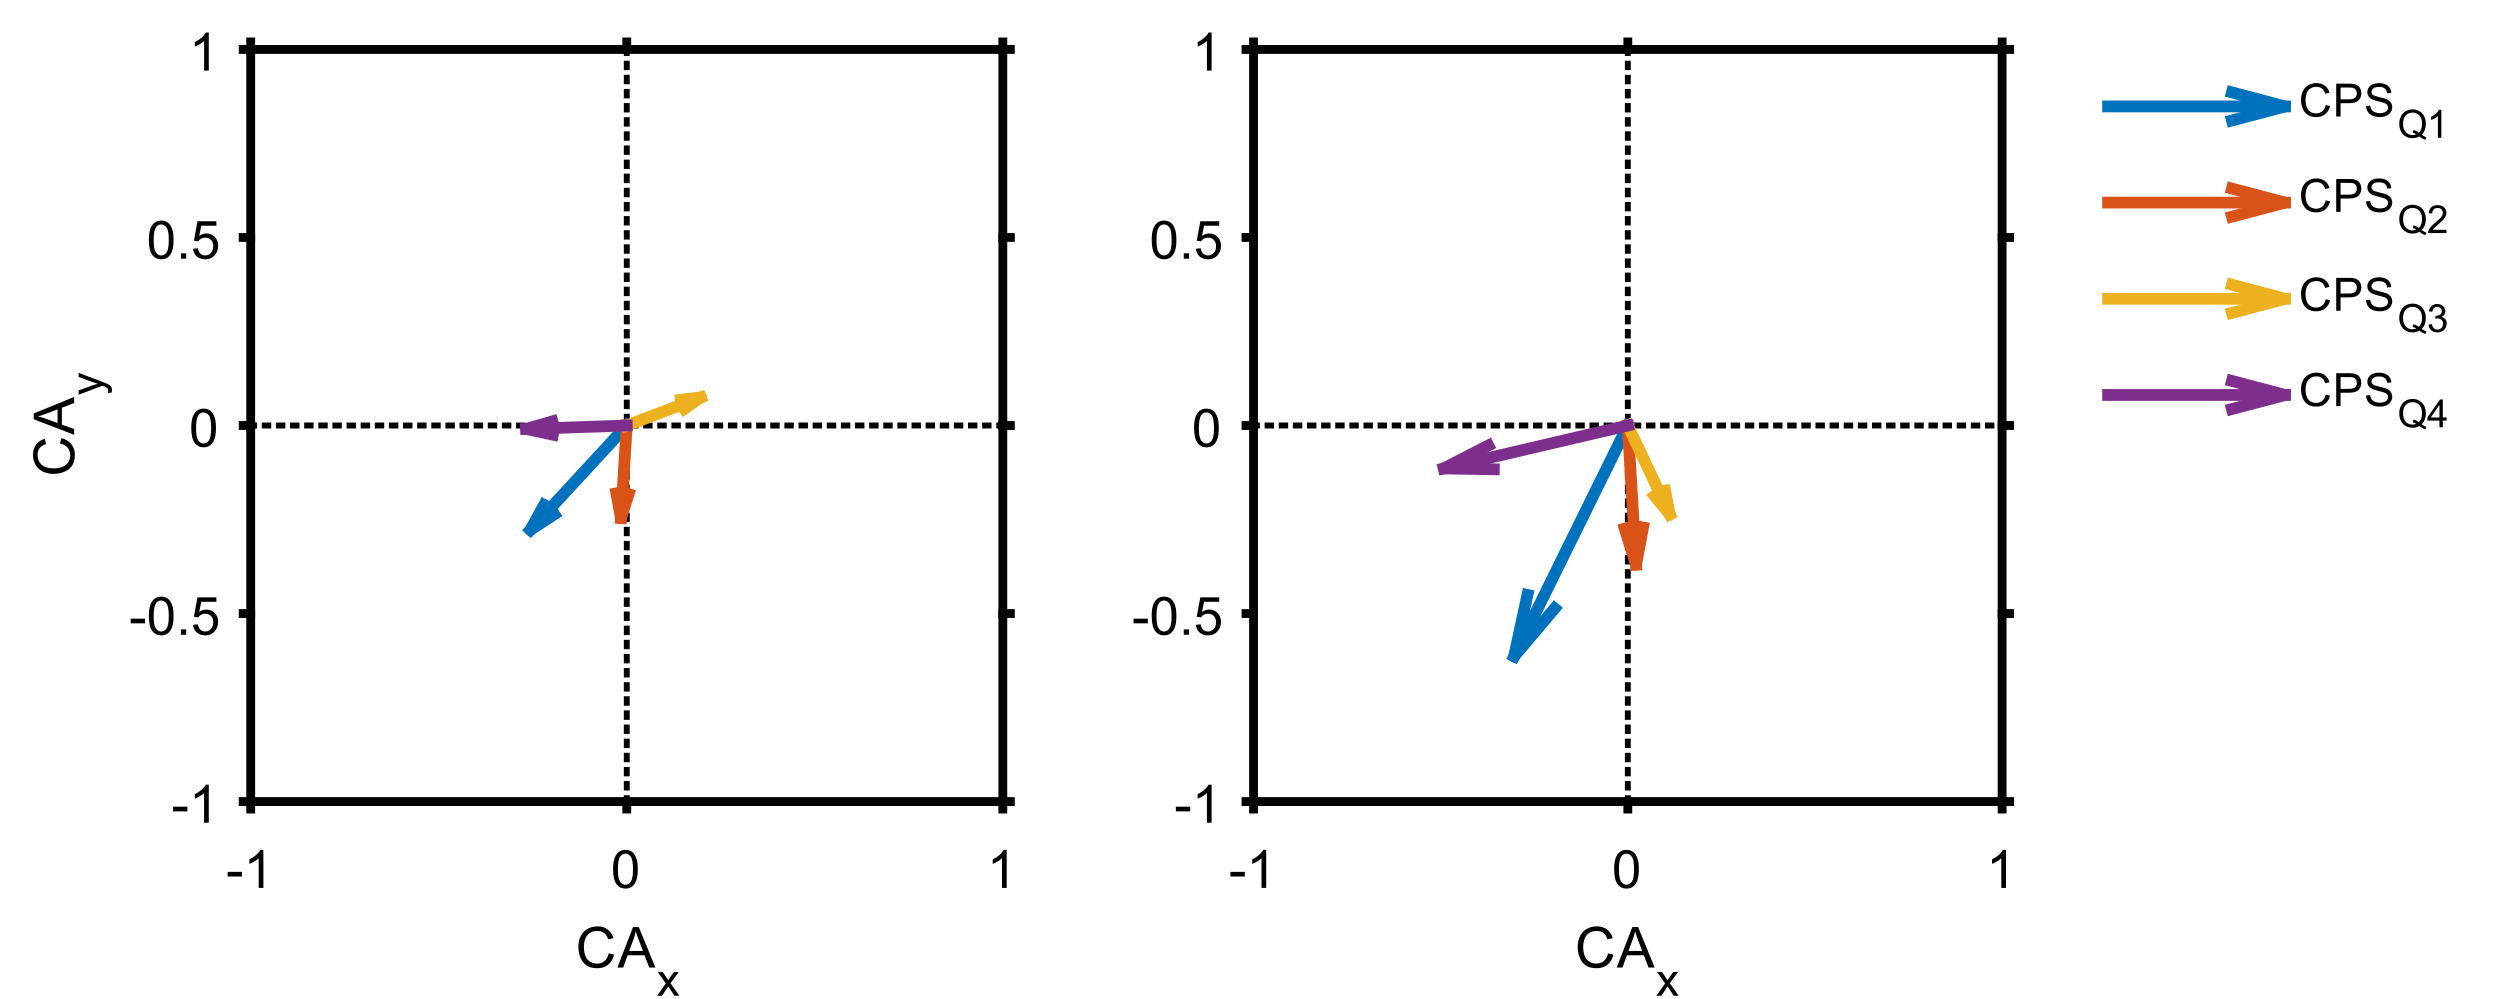 <?xml version="1.0"?>
<!DOCTYPE svg PUBLIC '-//W3C//DTD SVG 1.0//EN'
          'http://www.w3.org/TR/2001/REC-SVG-20010904/DTD/svg10.dtd'>
<svg xmlns:xlink="http://www.w3.org/1999/xlink" style="fill-opacity:1; color-rendering:auto; color-interpolation:auto; text-rendering:auto; stroke:black; stroke-linecap:square; stroke-miterlimit:10; shape-rendering:auto; stroke-opacity:1; fill:black; stroke-dasharray:none; font-weight:normal; stroke-width:1; font-family:'Dialog'; font-style:normal; stroke-linejoin:miter; font-size:12px; stroke-dashoffset:0; image-rendering:auto;" width="708" height="283" xmlns="http://www.w3.org/2000/svg"
><rect width="100%" height="100%" fill="#333333" stroke="none"/><!--Generated by the Batik Graphics2D SVG Generator--><defs id="genericDefs"
  /><g
  ><defs id="defs1"
    ><clipPath clipPathUnits="userSpaceOnUse" id="clipPath1"
      ><path d="M0 0 L708 0 L708 283 L0 283 L0 0 Z"
      /></clipPath
    ></defs
    ><g style="fill:white; stroke:white;"
    ><rect x="0" y="0" width="708" style="clip-path:url(#clipPath1); stroke:none;" height="283"
    /></g
    ><g style="fill:white; text-rendering:optimizeSpeed; color-rendering:optimizeSpeed; image-rendering:optimizeSpeed; shape-rendering:crispEdges; stroke:white; color-interpolation:sRGB;"
    ><rect x="0" width="708" height="283" y="0" style="stroke:none;"
      /><path style="stroke:none;" d="M71 227 L284 227 L284 14 L71 14 Z"
    /></g
    ><g style="text-rendering:geometricPrecision; stroke-width:2.5; color-interpolation:linearRGB; color-rendering:optimizeQuality; image-rendering:optimizeQuality; stroke-linejoin:round;"
    ><line y2="227" style="fill:none;" x1="71" x2="284" y1="227"
      /><line y2="14" style="fill:none;" x1="71" x2="284" y1="14"
      /><line y2="229.13" style="fill:none;" x1="71" x2="71" y1="227"
      /><line y2="229.13" style="fill:none;" x1="177.5" x2="177.5" y1="227"
      /><line y2="229.13" style="fill:none;" x1="284" x2="284" y1="227"
      /><line y2="11.87" style="fill:none;" x1="71" x2="71" y1="14"
      /><line y2="11.87" style="fill:none;" x1="177.5" x2="177.5" y1="14"
      /><line y2="11.87" style="fill:none;" x1="284" x2="284" y1="14"
    /></g
    ><g transform="translate(71,235.463)" style="text-rendering:geometricPrecision; font-size:15px; color-interpolation:linearRGB; color-rendering:optimizeQuality; image-rendering:optimizeQuality;"
    ><path style="stroke:none;" d="M-6.531 12.781 L-6.531 11.453 L-2.469 11.453 L-2.469 12.781 L-6.531 12.781 ZM3.589 16 L2.261 16 L2.261 7.594 Q1.792 8.047 1.019 8.508 Q0.245 8.969 -0.364 9.188 L-0.364 7.906 Q0.73 7.391 1.558 6.656 Q2.386 5.922 2.729 5.219 L3.589 5.219 L3.589 16 Z"
    /></g
    ><g transform="translate(177.5,235.463)" style="text-rendering:geometricPrecision; font-size:15px; color-interpolation:linearRGB; color-rendering:optimizeQuality; image-rendering:optimizeQuality;"
    ><path style="stroke:none;" d="M-3.875 10.703 Q-3.875 8.797 -3.484 7.641 Q-3.094 6.484 -2.32 5.852 Q-1.547 5.219 -0.375 5.219 Q0.484 5.219 1.141 5.57 Q1.797 5.922 2.219 6.57 Q2.641 7.219 2.883 8.164 Q3.125 9.109 3.125 10.703 Q3.125 12.594 2.734 13.758 Q2.344 14.922 1.57 15.555 Q0.797 16.188 -0.375 16.188 Q-1.922 16.188 -2.812 15.062 Q-3.875 13.734 -3.875 10.703 ZM-2.516 10.703 Q-2.516 13.344 -1.898 14.219 Q-1.281 15.094 -0.375 15.094 Q0.531 15.094 1.148 14.219 Q1.766 13.344 1.766 10.703 Q1.766 8.047 1.148 7.18 Q0.531 6.312 -0.391 6.312 Q-1.297 6.312 -1.844 7.078 Q-2.516 8.062 -2.516 10.703 Z"
    /></g
    ><g transform="translate(284,235.463)" style="text-rendering:geometricPrecision; font-size:15px; color-interpolation:linearRGB; color-rendering:optimizeQuality; image-rendering:optimizeQuality;"
    ><path style="stroke:none;" d="M1.094 16 L-0.234 16 L-0.234 7.594 Q-0.703 8.047 -1.477 8.508 Q-2.25 8.969 -2.859 9.188 L-2.859 7.906 Q-1.766 7.391 -0.938 6.656 Q-0.109 5.922 0.234 5.219 L1.094 5.219 L1.094 16 Z"
    /></g
    ><g transform="translate(163,274)" style="text-rendering:geometricPrecision; font-size:16.5px; color-interpolation:linearRGB; color-rendering:optimizeQuality; image-rendering:optimizeQuality;"
    ><path style="stroke:none;" d="M9.406 -4.016 L10.922 -3.641 Q10.453 -1.766 9.211 -0.781 Q7.969 0.203 6.188 0.203 Q4.328 0.203 3.172 -0.555 Q2.016 -1.312 1.406 -2.742 Q0.797 -4.172 0.797 -5.812 Q0.797 -7.609 1.484 -8.938 Q2.172 -10.266 3.43 -10.961 Q4.688 -11.656 6.203 -11.656 Q7.922 -11.656 9.094 -10.781 Q10.266 -9.906 10.734 -8.312 L9.234 -7.969 Q8.844 -9.219 8.086 -9.789 Q7.328 -10.359 6.172 -10.359 Q4.859 -10.359 3.969 -9.727 Q3.078 -9.094 2.719 -8.023 Q2.359 -6.953 2.359 -5.828 Q2.359 -4.359 2.789 -3.273 Q3.219 -2.188 4.117 -1.648 Q5.016 -1.109 6.062 -1.109 Q7.328 -1.109 8.211 -1.844 Q9.094 -2.578 9.406 -4.016 ZM11.862 0 L16.268 -11.453 L17.909 -11.453 L22.596 0 L20.862 0 L19.534 -3.469 L14.737 -3.469 L13.487 0 L11.862 0 ZM15.175 -4.703 L19.065 -4.703 L17.862 -7.875 Q17.315 -9.328 17.049 -10.25 Q16.831 -9.156 16.44 -8.062 L15.175 -4.703 Z"
    /></g
    ><g transform="translate(186,282)" style="text-rendering:geometricPrecision; font-size:13.2px; color-interpolation:linearRGB; color-rendering:optimizeQuality; image-rendering:optimizeQuality;"
    ><path style="stroke:none;" d="M0.094 0 L2.562 -3.5 L0.281 -6.734 L1.703 -6.734 L2.75 -5.156 Q3.031 -4.703 3.219 -4.406 Q3.484 -4.828 3.719 -5.141 L4.859 -6.734 L6.234 -6.734 L3.891 -3.562 L6.406 0 L5 0 L3.625 -2.094 L3.25 -2.656 L1.484 0 L0.094 0 Z"
    /></g
    ><g style="text-rendering:geometricPrecision; stroke-width:2.5; color-interpolation:linearRGB; color-rendering:optimizeQuality; image-rendering:optimizeQuality; stroke-linejoin:round;"
    ><line y2="14" style="fill:none;" x1="71" x2="71" y1="227"
      /><line y2="14" style="fill:none;" x1="284" x2="284" y1="227"
      /><line y2="227" style="fill:none;" x1="71" x2="68.87" y1="227"
      /><line y2="173.75" style="fill:none;" x1="71" x2="68.87" y1="173.75"
      /><line y2="120.5" style="fill:none;" x1="71" x2="68.87" y1="120.5"
      /><line y2="67.25" style="fill:none;" x1="71" x2="68.87" y1="67.25"
      /><line y2="14" style="fill:none;" x1="71" x2="68.87" y1="14"
      /><line y2="227" style="fill:none;" x1="284" x2="286.13" y1="227"
      /><line y2="173.75" style="fill:none;" x1="284" x2="286.13" y1="173.75"
      /><line y2="120.5" style="fill:none;" x1="284" x2="286.13" y1="120.5"
      /><line y2="67.25" style="fill:none;" x1="284" x2="286.13" y1="67.25"
      /><line y2="14" style="fill:none;" x1="284" x2="286.13" y1="14"
    /></g
    ><g transform="translate(62.537,227)" style="text-rendering:geometricPrecision; font-size:15px; color-interpolation:linearRGB; color-rendering:optimizeQuality; image-rendering:optimizeQuality;"
    ><path style="stroke:none;" d="M-13.531 2.781 L-13.531 1.453 L-9.469 1.453 L-9.469 2.781 L-13.531 2.781 ZM-3.411 6 L-4.739 6 L-4.739 -2.406 Q-5.208 -1.953 -5.981 -1.492 Q-6.755 -1.031 -7.364 -0.812 L-7.364 -2.094 Q-6.271 -2.609 -5.442 -3.344 Q-4.614 -4.078 -4.271 -4.781 L-3.411 -4.781 L-3.411 6 Z"
    /></g
    ><g transform="translate(62.537,173.75)" style="text-rendering:geometricPrecision; font-size:15px; color-interpolation:linearRGB; color-rendering:optimizeQuality; image-rendering:optimizeQuality;"
    ><path style="stroke:none;" d="M-25.531 2.781 L-25.531 1.453 L-21.469 1.453 L-21.469 2.781 L-25.531 2.781 ZM-20.38 0.703 Q-20.38 -1.203 -19.989 -2.359 Q-19.599 -3.516 -18.825 -4.148 Q-18.052 -4.781 -16.88 -4.781 Q-16.02 -4.781 -15.364 -4.43 Q-14.708 -4.078 -14.286 -3.43 Q-13.864 -2.781 -13.622 -1.836 Q-13.38 -0.891 -13.38 0.703 Q-13.38 2.594 -13.771 3.758 Q-14.161 4.922 -14.935 5.555 Q-15.708 6.188 -16.88 6.188 Q-18.427 6.188 -19.317 5.062 Q-20.38 3.734 -20.38 0.703 ZM-19.02 0.703 Q-19.02 3.344 -18.403 4.219 Q-17.786 5.094 -16.88 5.094 Q-15.974 5.094 -15.356 4.219 Q-14.739 3.344 -14.739 0.703 Q-14.739 -1.953 -15.356 -2.82 Q-15.974 -3.688 -16.895 -3.688 Q-17.802 -3.688 -18.349 -2.922 Q-19.02 -1.938 -19.02 0.703 ZM-11.303 6 L-11.303 4.5 L-9.803 4.5 L-9.803 6 L-11.303 6 ZM-7.87 3.188 L-6.495 3.062 Q-6.339 4.078 -5.776 4.586 Q-5.214 5.094 -4.417 5.094 Q-3.464 5.094 -2.808 4.375 Q-2.151 3.656 -2.151 2.484 Q-2.151 1.344 -2.784 0.695 Q-3.417 0.047 -4.448 0.047 Q-5.089 0.047 -5.597 0.336 Q-6.104 0.625 -6.401 1.078 L-7.636 0.922 L-6.604 -4.594 L-1.261 -4.594 L-1.261 -3.328 L-5.542 -3.328 L-6.12 -0.453 Q-5.151 -1.125 -4.089 -1.125 Q-2.683 -1.125 -1.722 -0.148 Q-0.761 0.828 -0.761 2.359 Q-0.761 3.812 -1.605 4.875 Q-2.636 6.188 -4.417 6.188 Q-5.886 6.188 -6.815 5.367 Q-7.745 4.547 -7.87 3.188 Z"
    /></g
    ><g transform="translate(62.537,120.5)" style="text-rendering:geometricPrecision; font-size:15px; color-interpolation:linearRGB; color-rendering:optimizeQuality; image-rendering:optimizeQuality;"
    ><path style="stroke:none;" d="M-8.375 0.703 Q-8.375 -1.203 -7.984 -2.359 Q-7.594 -3.516 -6.82 -4.148 Q-6.047 -4.781 -4.875 -4.781 Q-4.016 -4.781 -3.359 -4.43 Q-2.703 -4.078 -2.281 -3.43 Q-1.859 -2.781 -1.617 -1.836 Q-1.375 -0.891 -1.375 0.703 Q-1.375 2.594 -1.766 3.758 Q-2.156 4.922 -2.93 5.555 Q-3.703 6.188 -4.875 6.188 Q-6.422 6.188 -7.312 5.062 Q-8.375 3.734 -8.375 0.703 ZM-7.016 0.703 Q-7.016 3.344 -6.398 4.219 Q-5.781 5.094 -4.875 5.094 Q-3.969 5.094 -3.352 4.219 Q-2.734 3.344 -2.734 0.703 Q-2.734 -1.953 -3.352 -2.82 Q-3.969 -3.688 -4.891 -3.688 Q-5.797 -3.688 -6.344 -2.922 Q-7.016 -1.938 -7.016 0.703 Z"
    /></g
    ><g transform="translate(62.537,67.25)" style="text-rendering:geometricPrecision; font-size:15px; color-interpolation:linearRGB; color-rendering:optimizeQuality; image-rendering:optimizeQuality;"
    ><path style="stroke:none;" d="M-20.375 0.703 Q-20.375 -1.203 -19.984 -2.359 Q-19.594 -3.516 -18.82 -4.148 Q-18.047 -4.781 -16.875 -4.781 Q-16.016 -4.781 -15.359 -4.43 Q-14.703 -4.078 -14.281 -3.43 Q-13.859 -2.781 -13.617 -1.836 Q-13.375 -0.891 -13.375 0.703 Q-13.375 2.594 -13.766 3.758 Q-14.156 4.922 -14.93 5.555 Q-15.703 6.188 -16.875 6.188 Q-18.422 6.188 -19.312 5.062 Q-20.375 3.734 -20.375 0.703 ZM-19.016 0.703 Q-19.016 3.344 -18.398 4.219 Q-17.781 5.094 -16.875 5.094 Q-15.969 5.094 -15.352 4.219 Q-14.734 3.344 -14.734 0.703 Q-14.734 -1.953 -15.352 -2.82 Q-15.969 -3.688 -16.891 -3.688 Q-17.797 -3.688 -18.344 -2.922 Q-19.016 -1.938 -19.016 0.703 ZM-11.298 6 L-11.298 4.5 L-9.798 4.5 L-9.798 6 L-11.298 6 ZM-7.865 3.188 L-6.49 3.062 Q-6.334 4.078 -5.771 4.586 Q-5.209 5.094 -4.412 5.094 Q-3.459 5.094 -2.803 4.375 Q-2.147 3.656 -2.147 2.484 Q-2.147 1.344 -2.779 0.695 Q-3.412 0.047 -4.443 0.047 Q-5.084 0.047 -5.592 0.336 Q-6.1 0.625 -6.396 1.078 L-7.631 0.922 L-6.6 -4.594 L-1.256 -4.594 L-1.256 -3.328 L-5.537 -3.328 L-6.115 -0.453 Q-5.146 -1.125 -4.084 -1.125 Q-2.678 -1.125 -1.717 -0.148 Q-0.756 0.828 -0.756 2.359 Q-0.756 3.812 -1.6 4.875 Q-2.631 6.188 -4.412 6.188 Q-5.881 6.188 -6.811 5.367 Q-7.74 4.547 -7.865 3.188 Z"
    /></g
    ><g transform="translate(62.537,14)" style="text-rendering:geometricPrecision; font-size:15px; color-interpolation:linearRGB; color-rendering:optimizeQuality; image-rendering:optimizeQuality;"
    ><path style="stroke:none;" d="M-3.406 6 L-4.734 6 L-4.734 -2.406 Q-5.203 -1.953 -5.977 -1.492 Q-6.75 -1.031 -7.359 -0.812 L-7.359 -2.094 Q-6.266 -2.609 -5.438 -3.344 Q-4.609 -4.078 -4.266 -4.781 L-3.406 -4.781 L-3.406 6 Z"
    /></g
    ><g transform="translate(21,135) rotate(-90)" style="text-rendering:geometricPrecision; font-size:16.5px; color-interpolation:linearRGB; color-rendering:optimizeQuality; image-rendering:optimizeQuality;"
    ><path style="stroke:none;" d="M9.406 -4.016 L10.922 -3.641 Q10.453 -1.766 9.211 -0.781 Q7.969 0.203 6.188 0.203 Q4.328 0.203 3.172 -0.555 Q2.016 -1.312 1.406 -2.742 Q0.797 -4.172 0.797 -5.812 Q0.797 -7.609 1.484 -8.938 Q2.172 -10.266 3.43 -10.961 Q4.688 -11.656 6.203 -11.656 Q7.922 -11.656 9.094 -10.781 Q10.266 -9.906 10.734 -8.312 L9.234 -7.969 Q8.844 -9.219 8.086 -9.789 Q7.328 -10.359 6.172 -10.359 Q4.859 -10.359 3.969 -9.727 Q3.078 -9.094 2.719 -8.023 Q2.359 -6.953 2.359 -5.828 Q2.359 -4.359 2.789 -3.273 Q3.219 -2.188 4.117 -1.648 Q5.016 -1.109 6.062 -1.109 Q7.328 -1.109 8.211 -1.844 Q9.094 -2.578 9.406 -4.016 ZM11.862 0 L16.268 -11.453 L17.909 -11.453 L22.596 0 L20.862 0 L19.534 -3.469 L14.737 -3.469 L13.487 0 L11.862 0 ZM15.175 -4.703 L19.065 -4.703 L17.862 -7.875 Q17.315 -9.328 17.049 -10.25 Q16.831 -9.156 16.44 -8.062 L15.175 -4.703 Z"
    /></g
    ><g transform="translate(29,112) rotate(-90)" style="text-rendering:geometricPrecision; font-size:13.2px; color-interpolation:linearRGB; color-rendering:optimizeQuality; image-rendering:optimizeQuality;"
    ><path style="stroke:none;" d="M0.812 2.594 L0.672 1.531 Q1.047 1.625 1.328 1.625 Q1.719 1.625 1.945 1.5 Q2.172 1.375 2.312 1.141 Q2.422 0.969 2.672 0.297 Q2.703 0.203 2.766 0.016 L0.203 -6.734 L1.438 -6.734 L2.844 -2.844 Q3.109 -2.094 3.328 -1.281 Q3.531 -2.062 3.797 -2.812 L5.25 -6.734 L6.391 -6.734 L3.828 0.109 Q3.406 1.219 3.188 1.641 Q2.875 2.203 2.484 2.469 Q2.094 2.734 1.547 2.734 Q1.219 2.734 0.812 2.594 Z"
    /></g
    ><g style="stroke-linecap:butt; text-rendering:geometricPrecision; image-rendering:optimizeQuality; color-rendering:optimizeQuality; stroke-linejoin:bevel; stroke-dasharray:1,3; color-interpolation:linearRGB; stroke-width:1.667; stroke-miterlimit:1;"
    ><line y2="13.975" style="fill:none;" x1="177.5" x2="177.5" y1="227.025"
      /><line y2="120.5" style="fill:none;" x1="70.975" x2="284.025" y1="120.5"
    /></g
    ><g style="stroke-linecap:butt; fill:rgb(0,114,189); text-rendering:geometricPrecision; image-rendering:optimizeQuality; color-rendering:optimizeQuality; stroke-linejoin:round; stroke:rgb(0,114,189); color-interpolation:linearRGB; stroke-width:3.333;"
    ><path d="M156.944 145.657 L150.216 150.071 L154.075 143.01" style="fill:none; fill-rule:evenodd;"
      /><line y2="150.071" style="fill:none;" x1="177.5" x2="150.216" y1="120.5"
      /><path d="M178.018 139.937 L175.856 146.744 L174.561 139.721" style="fill:none; fill-rule:evenodd; stroke:rgb(217,83,25);"
      /><line x1="177.5" x2="175.856" y1="120.5" style="fill:none; stroke:rgb(217,83,25);" y2="146.744"
      /><path d="M192.812 113.208 L198.482 112.537 L193.795 115.797" style="fill:none; fill-rule:evenodd; stroke:rgb(237,177,32);"
      /><line x1="177.5" x2="198.482" y1="120.5" style="fill:none; stroke:rgb(237,177,32);" y2="112.537"
      /><path d="M156.576 123.1 L148.988 121.478 L156.446 119.339" style="fill:none; fill-rule:evenodd; stroke:rgb(126,47,142);"
      /><line x1="177.5" x2="148.988" y1="120.5" style="fill:none; stroke:rgb(126,47,142);" y2="121.478"
    /></g
    ><g style="fill:white; text-rendering:optimizeSpeed; color-rendering:optimizeSpeed; image-rendering:optimizeSpeed; shape-rendering:crispEdges; stroke:white; color-interpolation:sRGB;"
    ><path style="stroke:none;" d="M355 227 L567 227 L567 14 L355 14 Z"
    /></g
    ><g style="text-rendering:geometricPrecision; stroke-width:2.5; color-interpolation:linearRGB; color-rendering:optimizeQuality; image-rendering:optimizeQuality; stroke-linejoin:round;"
    ><line y2="227" style="fill:none;" x1="355" x2="567" y1="227"
      /><line y2="14" style="fill:none;" x1="355" x2="567" y1="14"
      /><line y2="229.13" style="fill:none;" x1="355" x2="355" y1="227"
      /><line y2="229.13" style="fill:none;" x1="461" x2="461" y1="227"
      /><line y2="229.13" style="fill:none;" x1="567" x2="567" y1="227"
      /><line y2="11.87" style="fill:none;" x1="355" x2="355" y1="14"
      /><line y2="11.87" style="fill:none;" x1="461" x2="461" y1="14"
      /><line y2="11.87" style="fill:none;" x1="567" x2="567" y1="14"
    /></g
    ><g transform="translate(355,235.463)" style="text-rendering:geometricPrecision; font-size:15px; color-interpolation:linearRGB; color-rendering:optimizeQuality; image-rendering:optimizeQuality;"
    ><path style="stroke:none;" d="M-6.531 12.781 L-6.531 11.453 L-2.469 11.453 L-2.469 12.781 L-6.531 12.781 ZM3.589 16 L2.261 16 L2.261 7.594 Q1.792 8.047 1.019 8.508 Q0.245 8.969 -0.364 9.188 L-0.364 7.906 Q0.73 7.391 1.558 6.656 Q2.386 5.922 2.729 5.219 L3.589 5.219 L3.589 16 Z"
    /></g
    ><g transform="translate(461,235.463)" style="text-rendering:geometricPrecision; font-size:15px; color-interpolation:linearRGB; color-rendering:optimizeQuality; image-rendering:optimizeQuality;"
    ><path style="stroke:none;" d="M-3.875 10.703 Q-3.875 8.797 -3.484 7.641 Q-3.094 6.484 -2.32 5.852 Q-1.547 5.219 -0.375 5.219 Q0.484 5.219 1.141 5.57 Q1.797 5.922 2.219 6.57 Q2.641 7.219 2.883 8.164 Q3.125 9.109 3.125 10.703 Q3.125 12.594 2.734 13.758 Q2.344 14.922 1.57 15.555 Q0.797 16.188 -0.375 16.188 Q-1.922 16.188 -2.812 15.062 Q-3.875 13.734 -3.875 10.703 ZM-2.516 10.703 Q-2.516 13.344 -1.898 14.219 Q-1.281 15.094 -0.375 15.094 Q0.531 15.094 1.148 14.219 Q1.766 13.344 1.766 10.703 Q1.766 8.047 1.148 7.18 Q0.531 6.312 -0.391 6.312 Q-1.297 6.312 -1.844 7.078 Q-2.516 8.062 -2.516 10.703 Z"
    /></g
    ><g transform="translate(567,235.463)" style="text-rendering:geometricPrecision; font-size:15px; color-interpolation:linearRGB; color-rendering:optimizeQuality; image-rendering:optimizeQuality;"
    ><path style="stroke:none;" d="M1.094 16 L-0.234 16 L-0.234 7.594 Q-0.703 8.047 -1.477 8.508 Q-2.25 8.969 -2.859 9.188 L-2.859 7.906 Q-1.766 7.391 -0.938 6.656 Q-0.109 5.922 0.234 5.219 L1.094 5.219 L1.094 16 Z"
    /></g
    ><g transform="translate(446,274)" style="text-rendering:geometricPrecision; font-size:16.5px; color-interpolation:linearRGB; color-rendering:optimizeQuality; image-rendering:optimizeQuality;"
    ><path style="stroke:none;" d="M9.406 -4.016 L10.922 -3.641 Q10.453 -1.766 9.211 -0.781 Q7.969 0.203 6.188 0.203 Q4.328 0.203 3.172 -0.555 Q2.016 -1.312 1.406 -2.742 Q0.797 -4.172 0.797 -5.812 Q0.797 -7.609 1.484 -8.938 Q2.172 -10.266 3.43 -10.961 Q4.688 -11.656 6.203 -11.656 Q7.922 -11.656 9.094 -10.781 Q10.266 -9.906 10.734 -8.312 L9.234 -7.969 Q8.844 -9.219 8.086 -9.789 Q7.328 -10.359 6.172 -10.359 Q4.859 -10.359 3.969 -9.727 Q3.078 -9.094 2.719 -8.023 Q2.359 -6.953 2.359 -5.828 Q2.359 -4.359 2.789 -3.273 Q3.219 -2.188 4.117 -1.648 Q5.016 -1.109 6.062 -1.109 Q7.328 -1.109 8.211 -1.844 Q9.094 -2.578 9.406 -4.016 ZM11.862 0 L16.268 -11.453 L17.909 -11.453 L22.596 0 L20.862 0 L19.534 -3.469 L14.737 -3.469 L13.487 0 L11.862 0 ZM15.175 -4.703 L19.065 -4.703 L17.862 -7.875 Q17.315 -9.328 17.049 -10.25 Q16.831 -9.156 16.44 -8.062 L15.175 -4.703 Z"
    /></g
    ><g transform="translate(469,282)" style="text-rendering:geometricPrecision; font-size:13.2px; color-interpolation:linearRGB; color-rendering:optimizeQuality; image-rendering:optimizeQuality;"
    ><path style="stroke:none;" d="M0.094 0 L2.562 -3.5 L0.281 -6.734 L1.703 -6.734 L2.75 -5.156 Q3.031 -4.703 3.219 -4.406 Q3.484 -4.828 3.719 -5.141 L4.859 -6.734 L6.234 -6.734 L3.891 -3.562 L6.406 0 L5 0 L3.625 -2.094 L3.25 -2.656 L1.484 0 L0.094 0 Z"
    /></g
    ><g style="text-rendering:geometricPrecision; stroke-width:2.5; color-interpolation:linearRGB; color-rendering:optimizeQuality; image-rendering:optimizeQuality; stroke-linejoin:round;"
    ><line y2="14" style="fill:none;" x1="355" x2="355" y1="227"
      /><line y2="14" style="fill:none;" x1="567" x2="567" y1="227"
      /><line y2="227" style="fill:none;" x1="355" x2="352.87" y1="227"
      /><line y2="173.75" style="fill:none;" x1="355" x2="352.87" y1="173.75"
      /><line y2="120.5" style="fill:none;" x1="355" x2="352.87" y1="120.5"
      /><line y2="67.25" style="fill:none;" x1="355" x2="352.87" y1="67.25"
      /><line y2="14" style="fill:none;" x1="355" x2="352.87" y1="14"
      /><line y2="227" style="fill:none;" x1="567" x2="569.13" y1="227"
      /><line y2="173.75" style="fill:none;" x1="567" x2="569.13" y1="173.75"
      /><line y2="120.5" style="fill:none;" x1="567" x2="569.13" y1="120.5"
      /><line y2="67.25" style="fill:none;" x1="567" x2="569.13" y1="67.25"
      /><line y2="14" style="fill:none;" x1="567" x2="569.13" y1="14"
    /></g
    ><g transform="translate(346.537,227)" style="text-rendering:geometricPrecision; font-size:15px; color-interpolation:linearRGB; color-rendering:optimizeQuality; image-rendering:optimizeQuality;"
    ><path style="stroke:none;" d="M-13.531 2.781 L-13.531 1.453 L-9.469 1.453 L-9.469 2.781 L-13.531 2.781 ZM-3.411 6 L-4.739 6 L-4.739 -2.406 Q-5.208 -1.953 -5.981 -1.492 Q-6.755 -1.031 -7.364 -0.812 L-7.364 -2.094 Q-6.271 -2.609 -5.442 -3.344 Q-4.614 -4.078 -4.271 -4.781 L-3.411 -4.781 L-3.411 6 Z"
    /></g
    ><g transform="translate(346.537,173.75)" style="text-rendering:geometricPrecision; font-size:15px; color-interpolation:linearRGB; color-rendering:optimizeQuality; image-rendering:optimizeQuality;"
    ><path style="stroke:none;" d="M-25.531 2.781 L-25.531 1.453 L-21.469 1.453 L-21.469 2.781 L-25.531 2.781 ZM-20.38 0.703 Q-20.38 -1.203 -19.989 -2.359 Q-19.599 -3.516 -18.825 -4.148 Q-18.052 -4.781 -16.88 -4.781 Q-16.02 -4.781 -15.364 -4.43 Q-14.708 -4.078 -14.286 -3.43 Q-13.864 -2.781 -13.622 -1.836 Q-13.38 -0.891 -13.38 0.703 Q-13.38 2.594 -13.771 3.758 Q-14.161 4.922 -14.935 5.555 Q-15.708 6.188 -16.88 6.188 Q-18.427 6.188 -19.317 5.062 Q-20.38 3.734 -20.38 0.703 ZM-19.02 0.703 Q-19.02 3.344 -18.403 4.219 Q-17.786 5.094 -16.88 5.094 Q-15.974 5.094 -15.356 4.219 Q-14.739 3.344 -14.739 0.703 Q-14.739 -1.953 -15.356 -2.82 Q-15.974 -3.688 -16.895 -3.688 Q-17.802 -3.688 -18.349 -2.922 Q-19.02 -1.938 -19.02 0.703 ZM-11.303 6 L-11.303 4.5 L-9.803 4.5 L-9.803 6 L-11.303 6 ZM-7.87 3.188 L-6.495 3.062 Q-6.339 4.078 -5.776 4.586 Q-5.214 5.094 -4.417 5.094 Q-3.464 5.094 -2.808 4.375 Q-2.151 3.656 -2.151 2.484 Q-2.151 1.344 -2.784 0.695 Q-3.417 0.047 -4.448 0.047 Q-5.089 0.047 -5.597 0.336 Q-6.104 0.625 -6.401 1.078 L-7.636 0.922 L-6.604 -4.594 L-1.261 -4.594 L-1.261 -3.328 L-5.542 -3.328 L-6.12 -0.453 Q-5.151 -1.125 -4.089 -1.125 Q-2.683 -1.125 -1.722 -0.148 Q-0.761 0.828 -0.761 2.359 Q-0.761 3.812 -1.605 4.875 Q-2.636 6.188 -4.417 6.188 Q-5.886 6.188 -6.815 5.367 Q-7.745 4.547 -7.87 3.188 Z"
    /></g
    ><g transform="translate(346.537,120.5)" style="text-rendering:geometricPrecision; font-size:15px; color-interpolation:linearRGB; color-rendering:optimizeQuality; image-rendering:optimizeQuality;"
    ><path style="stroke:none;" d="M-8.375 0.703 Q-8.375 -1.203 -7.984 -2.359 Q-7.594 -3.516 -6.82 -4.148 Q-6.047 -4.781 -4.875 -4.781 Q-4.016 -4.781 -3.359 -4.43 Q-2.703 -4.078 -2.281 -3.43 Q-1.859 -2.781 -1.617 -1.836 Q-1.375 -0.891 -1.375 0.703 Q-1.375 2.594 -1.766 3.758 Q-2.156 4.922 -2.93 5.555 Q-3.703 6.188 -4.875 6.188 Q-6.422 6.188 -7.312 5.062 Q-8.375 3.734 -8.375 0.703 ZM-7.016 0.703 Q-7.016 3.344 -6.398 4.219 Q-5.781 5.094 -4.875 5.094 Q-3.969 5.094 -3.352 4.219 Q-2.734 3.344 -2.734 0.703 Q-2.734 -1.953 -3.352 -2.82 Q-3.969 -3.688 -4.891 -3.688 Q-5.797 -3.688 -6.344 -2.922 Q-7.016 -1.938 -7.016 0.703 Z"
    /></g
    ><g transform="translate(346.537,67.25)" style="text-rendering:geometricPrecision; font-size:15px; color-interpolation:linearRGB; color-rendering:optimizeQuality; image-rendering:optimizeQuality;"
    ><path style="stroke:none;" d="M-20.375 0.703 Q-20.375 -1.203 -19.984 -2.359 Q-19.594 -3.516 -18.82 -4.148 Q-18.047 -4.781 -16.875 -4.781 Q-16.016 -4.781 -15.359 -4.43 Q-14.703 -4.078 -14.281 -3.43 Q-13.859 -2.781 -13.617 -1.836 Q-13.375 -0.891 -13.375 0.703 Q-13.375 2.594 -13.766 3.758 Q-14.156 4.922 -14.93 5.555 Q-15.703 6.188 -16.875 6.188 Q-18.422 6.188 -19.312 5.062 Q-20.375 3.734 -20.375 0.703 ZM-19.016 0.703 Q-19.016 3.344 -18.398 4.219 Q-17.781 5.094 -16.875 5.094 Q-15.969 5.094 -15.352 4.219 Q-14.734 3.344 -14.734 0.703 Q-14.734 -1.953 -15.352 -2.82 Q-15.969 -3.688 -16.891 -3.688 Q-17.797 -3.688 -18.344 -2.922 Q-19.016 -1.938 -19.016 0.703 ZM-11.298 6 L-11.298 4.5 L-9.798 4.5 L-9.798 6 L-11.298 6 ZM-7.865 3.188 L-6.49 3.062 Q-6.334 4.078 -5.771 4.586 Q-5.209 5.094 -4.412 5.094 Q-3.459 5.094 -2.803 4.375 Q-2.147 3.656 -2.147 2.484 Q-2.147 1.344 -2.779 0.695 Q-3.412 0.047 -4.443 0.047 Q-5.084 0.047 -5.592 0.336 Q-6.1 0.625 -6.396 1.078 L-7.631 0.922 L-6.6 -4.594 L-1.256 -4.594 L-1.256 -3.328 L-5.537 -3.328 L-6.115 -0.453 Q-5.146 -1.125 -4.084 -1.125 Q-2.678 -1.125 -1.717 -0.148 Q-0.756 0.828 -0.756 2.359 Q-0.756 3.812 -1.6 4.875 Q-2.631 6.188 -4.412 6.188 Q-5.881 6.188 -6.811 5.367 Q-7.74 4.547 -7.865 3.188 Z"
    /></g
    ><g transform="translate(346.537,14)" style="text-rendering:geometricPrecision; font-size:15px; color-interpolation:linearRGB; color-rendering:optimizeQuality; image-rendering:optimizeQuality;"
    ><path style="stroke:none;" d="M-3.406 6 L-4.734 6 L-4.734 -2.406 Q-5.203 -1.953 -5.977 -1.492 Q-6.75 -1.031 -7.359 -0.812 L-7.359 -2.094 Q-6.266 -2.609 -5.438 -3.344 Q-4.609 -4.078 -4.266 -4.781 L-3.406 -4.781 L-3.406 6 Z"
    /></g
    ><g style="stroke-linecap:butt; text-rendering:geometricPrecision; image-rendering:optimizeQuality; color-rendering:optimizeQuality; stroke-linejoin:bevel; stroke-dasharray:1,3; color-interpolation:linearRGB; stroke-width:1.667; stroke-miterlimit:1;"
    ><line y2="13.975" style="fill:none;" x1="461" x2="461" y1="227.025"
      /><line y2="120.5" style="fill:none;" x1="354.975" x2="567.025" y1="120.5"
    /></g
    ><g style="stroke-linecap:butt; fill:rgb(0,114,189); text-rendering:geometricPrecision; image-rendering:optimizeQuality; color-rendering:optimizeQuality; stroke-linejoin:round; stroke:rgb(0,114,189); color-interpolation:linearRGB; stroke-width:3.333;"
    ><path d="M440.269 172.32 L428.801 185.874 L432.571 168.492" style="fill:none; fill-rule:evenodd;"
      /><line y2="185.874" style="fill:none;" x1="461" x2="428.801" y1="120.5"
      /><path d="M465.297 149.385 L463.324 159.93 L460.125 149.693" style="fill:none; fill-rule:evenodd; stroke:rgb(217,83,25);"
      /><line x1="461" x2="463.324" y1="120.5" style="fill:none; stroke:rgb(217,83,25);" y2="159.93"
      /><path d="M471.555 138.976 L472.897 145.699 L468.563 140.401" style="fill:none; fill-rule:evenodd; stroke:rgb(237,177,32);"
      /><line x1="461" x2="472.897" y1="120.5" style="fill:none; stroke:rgb(237,177,32);" y2="145.699"
      /><path d="M423.049 132.906 L408.863 132.667 L421.492 126.17" style="fill:none; fill-rule:evenodd; stroke:rgb(126,47,142);"
      /><line x1="461" x2="408.863" y1="120.5" style="fill:none; stroke:rgb(126,47,142);" y2="132.667"
    /></g
    ><g transform="translate(651,33)" style="text-rendering:geometricPrecision; font-size:13.333px; color-interpolation:linearRGB; color-rendering:optimizeQuality; image-rendering:optimizeQuality;"
    ><path style="stroke:none;" d="M7.641 -3.266 L8.875 -2.953 Q8.484 -1.438 7.477 -0.641 Q6.469 0.156 5.016 0.156 Q3.516 0.156 2.57 -0.453 Q1.625 -1.062 1.133 -2.227 Q0.641 -3.391 0.641 -4.719 Q0.641 -6.172 1.203 -7.258 Q1.766 -8.344 2.789 -8.906 Q3.812 -9.469 5.047 -9.469 Q6.438 -9.469 7.391 -8.758 Q8.344 -8.047 8.719 -6.75 L7.5 -6.469 Q7.172 -7.484 6.562 -7.945 Q5.953 -8.406 5.016 -8.406 Q3.938 -8.406 3.219 -7.891 Q2.5 -7.375 2.211 -6.516 Q1.922 -5.656 1.922 -4.734 Q1.922 -3.547 2.266 -2.656 Q2.609 -1.766 3.336 -1.328 Q4.062 -0.891 4.922 -0.891 Q5.953 -0.891 6.672 -1.492 Q7.391 -2.094 7.641 -3.266 ZM10.614 0 L10.614 -9.312 L14.13 -9.312 Q15.051 -9.312 15.536 -9.219 Q16.223 -9.109 16.692 -8.789 Q17.161 -8.469 17.442 -7.891 Q17.723 -7.312 17.723 -6.609 Q17.723 -5.422 16.965 -4.602 Q16.208 -3.781 14.239 -3.781 L11.848 -3.781 L11.848 0 L10.614 0 ZM11.848 -4.875 L14.255 -4.875 Q15.442 -4.875 15.95 -5.32 Q16.458 -5.766 16.458 -6.578 Q16.458 -7.156 16.161 -7.57 Q15.864 -7.984 15.38 -8.125 Q15.067 -8.203 14.223 -8.203 L11.848 -8.203 L11.848 -4.875 ZM19.071 -2.984 L20.243 -3.094 Q20.321 -2.391 20.626 -1.945 Q20.931 -1.5 21.564 -1.227 Q22.196 -0.953 22.993 -0.953 Q23.696 -0.953 24.235 -1.156 Q24.774 -1.359 25.04 -1.727 Q25.306 -2.094 25.306 -2.531 Q25.306 -2.969 25.048 -3.297 Q24.79 -3.625 24.212 -3.844 Q23.837 -3.984 22.556 -4.297 Q21.274 -4.609 20.759 -4.875 Q20.087 -5.219 19.759 -5.742 Q19.431 -6.266 19.431 -6.906 Q19.431 -7.609 19.829 -8.219 Q20.228 -8.828 21.001 -9.148 Q21.774 -9.469 22.712 -9.469 Q23.743 -9.469 24.532 -9.133 Q25.321 -8.797 25.751 -8.148 Q26.181 -7.5 26.212 -6.688 L25.024 -6.594 Q24.931 -7.484 24.384 -7.93 Q23.837 -8.375 22.759 -8.375 Q21.649 -8.375 21.134 -7.969 Q20.618 -7.562 20.618 -6.984 Q20.618 -6.484 20.978 -6.156 Q21.337 -5.828 22.837 -5.492 Q24.337 -5.156 24.899 -4.906 Q25.712 -4.531 26.095 -3.953 Q26.478 -3.375 26.478 -2.625 Q26.478 -1.891 26.056 -1.234 Q25.634 -0.578 24.837 -0.211 Q24.04 0.156 23.04 0.156 Q21.774 0.156 20.923 -0.211 Q20.071 -0.578 19.587 -1.32 Q19.103 -2.062 19.071 -2.984 Z"
    /></g
    ><g transform="translate(679,39)" style="text-rendering:geometricPrecision; font-size:10.667px; color-interpolation:linearRGB; color-rendering:optimizeQuality; image-rendering:optimizeQuality;"
    ><path style="stroke:none;" d="M6.812 -0.844 Q7.547 -0.344 8.156 -0.109 L7.844 0.609 Q7 0.312 6.156 -0.359 Q5.281 0.141 4.219 0.141 Q3.156 0.141 2.281 -0.375 Q1.406 -0.891 0.938 -1.828 Q0.469 -2.766 0.469 -3.938 Q0.469 -5.109 0.945 -6.062 Q1.422 -7.016 2.289 -7.516 Q3.156 -8.016 4.25 -8.016 Q5.328 -8.016 6.203 -7.5 Q7.078 -6.984 7.539 -6.047 Q8 -5.109 8 -3.938 Q8 -2.969 7.703 -2.195 Q7.406 -1.422 6.812 -0.844 ZM4.516 -2.172 Q5.422 -1.922 6.016 -1.422 Q6.922 -2.266 6.922 -3.938 Q6.922 -4.906 6.602 -5.617 Q6.281 -6.328 5.656 -6.719 Q5.031 -7.109 4.25 -7.109 Q3.078 -7.109 2.312 -6.312 Q1.547 -5.516 1.547 -3.938 Q1.547 -2.406 2.305 -1.578 Q3.062 -0.75 4.25 -0.75 Q4.812 -0.75 5.297 -0.969 Q4.812 -1.281 4.266 -1.422 L4.516 -2.172 ZM12.383 0 L11.414 0 L11.414 -6.156 Q11.07 -5.828 10.508 -5.492 Q9.945 -5.156 9.492 -5 L9.492 -5.938 Q10.304 -6.312 10.906 -6.852 Q11.508 -7.391 11.758 -7.906 L12.383 -7.906 L12.383 0 Z"
    /></g
    ><g style="stroke-linecap:butt; fill:rgb(0,114,189); text-rendering:geometricPrecision; image-rendering:optimizeQuality; color-rendering:optimizeQuality; stroke-linejoin:round; stroke:rgb(0,114,189); color-interpolation:linearRGB; stroke-width:3.333;"
    ><line y2="30.142" style="fill:none;" x1="597.012" x2="647.129" y1="30.142"
      /><path d="M632.094 34.119 L647.129 30.142 L632.094 26.164" style="fill:none; fill-rule:evenodd;"
    /></g
    ><g transform="translate(651,60)" style="text-rendering:geometricPrecision; font-size:13.333px; color-interpolation:linearRGB; color-rendering:optimizeQuality; image-rendering:optimizeQuality;"
    ><path style="stroke:none;" d="M7.641 -3.266 L8.875 -2.953 Q8.484 -1.438 7.477 -0.641 Q6.469 0.156 5.016 0.156 Q3.516 0.156 2.57 -0.453 Q1.625 -1.062 1.133 -2.227 Q0.641 -3.391 0.641 -4.719 Q0.641 -6.172 1.203 -7.258 Q1.766 -8.344 2.789 -8.906 Q3.812 -9.469 5.047 -9.469 Q6.438 -9.469 7.391 -8.758 Q8.344 -8.047 8.719 -6.75 L7.5 -6.469 Q7.172 -7.484 6.562 -7.945 Q5.953 -8.406 5.016 -8.406 Q3.938 -8.406 3.219 -7.891 Q2.5 -7.375 2.211 -6.516 Q1.922 -5.656 1.922 -4.734 Q1.922 -3.547 2.266 -2.656 Q2.609 -1.766 3.336 -1.328 Q4.062 -0.891 4.922 -0.891 Q5.953 -0.891 6.672 -1.492 Q7.391 -2.094 7.641 -3.266 ZM10.614 0 L10.614 -9.312 L14.13 -9.312 Q15.051 -9.312 15.536 -9.219 Q16.223 -9.109 16.692 -8.789 Q17.161 -8.469 17.442 -7.891 Q17.723 -7.312 17.723 -6.609 Q17.723 -5.422 16.965 -4.602 Q16.208 -3.781 14.239 -3.781 L11.848 -3.781 L11.848 0 L10.614 0 ZM11.848 -4.875 L14.255 -4.875 Q15.442 -4.875 15.95 -5.32 Q16.458 -5.766 16.458 -6.578 Q16.458 -7.156 16.161 -7.57 Q15.864 -7.984 15.38 -8.125 Q15.067 -8.203 14.223 -8.203 L11.848 -8.203 L11.848 -4.875 ZM19.071 -2.984 L20.243 -3.094 Q20.321 -2.391 20.626 -1.945 Q20.931 -1.5 21.564 -1.227 Q22.196 -0.953 22.993 -0.953 Q23.696 -0.953 24.235 -1.156 Q24.774 -1.359 25.04 -1.727 Q25.306 -2.094 25.306 -2.531 Q25.306 -2.969 25.048 -3.297 Q24.79 -3.625 24.212 -3.844 Q23.837 -3.984 22.556 -4.297 Q21.274 -4.609 20.759 -4.875 Q20.087 -5.219 19.759 -5.742 Q19.431 -6.266 19.431 -6.906 Q19.431 -7.609 19.829 -8.219 Q20.228 -8.828 21.001 -9.148 Q21.774 -9.469 22.712 -9.469 Q23.743 -9.469 24.532 -9.133 Q25.321 -8.797 25.751 -8.148 Q26.181 -7.5 26.212 -6.688 L25.024 -6.594 Q24.931 -7.484 24.384 -7.93 Q23.837 -8.375 22.759 -8.375 Q21.649 -8.375 21.134 -7.969 Q20.618 -7.562 20.618 -6.984 Q20.618 -6.484 20.978 -6.156 Q21.337 -5.828 22.837 -5.492 Q24.337 -5.156 24.899 -4.906 Q25.712 -4.531 26.095 -3.953 Q26.478 -3.375 26.478 -2.625 Q26.478 -1.891 26.056 -1.234 Q25.634 -0.578 24.837 -0.211 Q24.04 0.156 23.04 0.156 Q21.774 0.156 20.923 -0.211 Q20.071 -0.578 19.587 -1.32 Q19.103 -2.062 19.071 -2.984 Z"
    /></g
    ><g transform="translate(679,66)" style="text-rendering:geometricPrecision; font-size:10.667px; color-interpolation:linearRGB; color-rendering:optimizeQuality; image-rendering:optimizeQuality;"
    ><path style="stroke:none;" d="M6.812 -0.844 Q7.547 -0.344 8.156 -0.109 L7.844 0.609 Q7 0.312 6.156 -0.359 Q5.281 0.141 4.219 0.141 Q3.156 0.141 2.281 -0.375 Q1.406 -0.891 0.938 -1.828 Q0.469 -2.766 0.469 -3.938 Q0.469 -5.109 0.945 -6.062 Q1.422 -7.016 2.289 -7.516 Q3.156 -8.016 4.25 -8.016 Q5.328 -8.016 6.203 -7.5 Q7.078 -6.984 7.539 -6.047 Q8 -5.109 8 -3.938 Q8 -2.969 7.703 -2.195 Q7.406 -1.422 6.812 -0.844 ZM4.516 -2.172 Q5.422 -1.922 6.016 -1.422 Q6.922 -2.266 6.922 -3.938 Q6.922 -4.906 6.602 -5.617 Q6.281 -6.328 5.656 -6.719 Q5.031 -7.109 4.25 -7.109 Q3.078 -7.109 2.312 -6.312 Q1.547 -5.516 1.547 -3.938 Q1.547 -2.406 2.305 -1.578 Q3.062 -0.75 4.25 -0.75 Q4.812 -0.75 5.297 -0.969 Q4.812 -1.281 4.266 -1.422 L4.516 -2.172 ZM13.82 -0.922 L13.82 0 L8.617 0 Q8.617 -0.344 8.742 -0.672 Q8.929 -1.203 9.367 -1.719 Q9.804 -2.234 10.633 -2.906 Q11.914 -3.969 12.367 -4.578 Q12.82 -5.188 12.82 -5.734 Q12.82 -6.312 12.414 -6.711 Q12.008 -7.109 11.336 -7.109 Q10.648 -7.109 10.226 -6.688 Q9.804 -6.266 9.804 -5.531 L8.804 -5.625 Q8.914 -6.734 9.578 -7.32 Q10.242 -7.906 11.367 -7.906 Q12.492 -7.906 13.156 -7.281 Q13.82 -6.656 13.82 -5.719 Q13.82 -5.25 13.625 -4.789 Q13.429 -4.328 12.984 -3.828 Q12.539 -3.328 11.492 -2.438 Q10.617 -1.719 10.375 -1.453 Q10.133 -1.188 9.961 -0.922 L13.82 -0.922 Z"
    /></g
    ><g style="stroke-linecap:butt; fill:rgb(217,83,25); text-rendering:geometricPrecision; image-rendering:optimizeQuality; color-rendering:optimizeQuality; stroke-linejoin:round; stroke:rgb(217,83,25); color-interpolation:linearRGB; stroke-width:3.333;"
    ><line y2="57.38" style="fill:none;" x1="597.012" x2="647.129" y1="57.38"
      /><path d="M632.094 61.358 L647.129 57.38 L632.094 53.403" style="fill:none; fill-rule:evenodd;"
    /></g
    ><g transform="translate(651,88)" style="text-rendering:geometricPrecision; font-size:13.333px; color-interpolation:linearRGB; color-rendering:optimizeQuality; image-rendering:optimizeQuality;"
    ><path style="stroke:none;" d="M7.641 -3.266 L8.875 -2.953 Q8.484 -1.438 7.477 -0.641 Q6.469 0.156 5.016 0.156 Q3.516 0.156 2.57 -0.453 Q1.625 -1.062 1.133 -2.227 Q0.641 -3.391 0.641 -4.719 Q0.641 -6.172 1.203 -7.258 Q1.766 -8.344 2.789 -8.906 Q3.812 -9.469 5.047 -9.469 Q6.438 -9.469 7.391 -8.758 Q8.344 -8.047 8.719 -6.75 L7.5 -6.469 Q7.172 -7.484 6.562 -7.945 Q5.953 -8.406 5.016 -8.406 Q3.938 -8.406 3.219 -7.891 Q2.5 -7.375 2.211 -6.516 Q1.922 -5.656 1.922 -4.734 Q1.922 -3.547 2.266 -2.656 Q2.609 -1.766 3.336 -1.328 Q4.062 -0.891 4.922 -0.891 Q5.953 -0.891 6.672 -1.492 Q7.391 -2.094 7.641 -3.266 ZM10.614 0 L10.614 -9.312 L14.13 -9.312 Q15.051 -9.312 15.536 -9.219 Q16.223 -9.109 16.692 -8.789 Q17.161 -8.469 17.442 -7.891 Q17.723 -7.312 17.723 -6.609 Q17.723 -5.422 16.965 -4.602 Q16.208 -3.781 14.239 -3.781 L11.848 -3.781 L11.848 0 L10.614 0 ZM11.848 -4.875 L14.255 -4.875 Q15.442 -4.875 15.95 -5.32 Q16.458 -5.766 16.458 -6.578 Q16.458 -7.156 16.161 -7.57 Q15.864 -7.984 15.38 -8.125 Q15.067 -8.203 14.223 -8.203 L11.848 -8.203 L11.848 -4.875 ZM19.071 -2.984 L20.243 -3.094 Q20.321 -2.391 20.626 -1.945 Q20.931 -1.5 21.564 -1.227 Q22.196 -0.953 22.993 -0.953 Q23.696 -0.953 24.235 -1.156 Q24.774 -1.359 25.04 -1.727 Q25.306 -2.094 25.306 -2.531 Q25.306 -2.969 25.048 -3.297 Q24.79 -3.625 24.212 -3.844 Q23.837 -3.984 22.556 -4.297 Q21.274 -4.609 20.759 -4.875 Q20.087 -5.219 19.759 -5.742 Q19.431 -6.266 19.431 -6.906 Q19.431 -7.609 19.829 -8.219 Q20.228 -8.828 21.001 -9.148 Q21.774 -9.469 22.712 -9.469 Q23.743 -9.469 24.532 -9.133 Q25.321 -8.797 25.751 -8.148 Q26.181 -7.5 26.212 -6.688 L25.024 -6.594 Q24.931 -7.484 24.384 -7.93 Q23.837 -8.375 22.759 -8.375 Q21.649 -8.375 21.134 -7.969 Q20.618 -7.562 20.618 -6.984 Q20.618 -6.484 20.978 -6.156 Q21.337 -5.828 22.837 -5.492 Q24.337 -5.156 24.899 -4.906 Q25.712 -4.531 26.095 -3.953 Q26.478 -3.375 26.478 -2.625 Q26.478 -1.891 26.056 -1.234 Q25.634 -0.578 24.837 -0.211 Q24.04 0.156 23.04 0.156 Q21.774 0.156 20.923 -0.211 Q20.071 -0.578 19.587 -1.32 Q19.103 -2.062 19.071 -2.984 Z"
    /></g
    ><g transform="translate(679,94)" style="text-rendering:geometricPrecision; font-size:10.667px; color-interpolation:linearRGB; color-rendering:optimizeQuality; image-rendering:optimizeQuality;"
    ><path style="stroke:none;" d="M6.812 -0.844 Q7.547 -0.344 8.156 -0.109 L7.844 0.609 Q7 0.312 6.156 -0.359 Q5.281 0.141 4.219 0.141 Q3.156 0.141 2.281 -0.375 Q1.406 -0.891 0.938 -1.828 Q0.469 -2.766 0.469 -3.938 Q0.469 -5.109 0.945 -6.062 Q1.422 -7.016 2.289 -7.516 Q3.156 -8.016 4.25 -8.016 Q5.328 -8.016 6.203 -7.5 Q7.078 -6.984 7.539 -6.047 Q8 -5.109 8 -3.938 Q8 -2.969 7.703 -2.195 Q7.406 -1.422 6.812 -0.844 ZM4.516 -2.172 Q5.422 -1.922 6.016 -1.422 Q6.922 -2.266 6.922 -3.938 Q6.922 -4.906 6.602 -5.617 Q6.281 -6.328 5.656 -6.719 Q5.031 -7.109 4.25 -7.109 Q3.078 -7.109 2.312 -6.312 Q1.547 -5.516 1.547 -3.938 Q1.547 -2.406 2.305 -1.578 Q3.062 -0.75 4.25 -0.75 Q4.812 -0.75 5.297 -0.969 Q4.812 -1.281 4.266 -1.422 L4.516 -2.172 ZM8.758 -2.078 L9.711 -2.203 Q9.883 -1.391 10.281 -1.023 Q10.679 -0.656 11.258 -0.656 Q11.945 -0.656 12.414 -1.133 Q12.883 -1.609 12.883 -2.297 Q12.883 -2.969 12.445 -3.398 Q12.008 -3.828 11.336 -3.828 Q11.07 -3.828 10.664 -3.734 L10.758 -4.578 Q10.867 -4.562 10.914 -4.562 Q11.539 -4.562 12.031 -4.883 Q12.523 -5.203 12.523 -5.875 Q12.523 -6.406 12.164 -6.758 Q11.804 -7.109 11.242 -7.109 Q10.679 -7.109 10.304 -6.758 Q9.929 -6.406 9.82 -5.688 L8.851 -5.859 Q9.023 -6.844 9.656 -7.375 Q10.289 -7.906 11.211 -7.906 Q11.867 -7.906 12.406 -7.633 Q12.945 -7.359 13.234 -6.875 Q13.523 -6.391 13.523 -5.859 Q13.523 -5.344 13.25 -4.93 Q12.976 -4.516 12.429 -4.266 Q13.133 -4.109 13.523 -3.602 Q13.914 -3.094 13.914 -2.328 Q13.914 -1.297 13.156 -0.578 Q12.398 0.141 11.258 0.141 Q10.211 0.141 9.531 -0.477 Q8.851 -1.094 8.758 -2.078 Z"
    /></g
    ><g style="stroke-linecap:butt; fill:rgb(237,177,32); text-rendering:geometricPrecision; image-rendering:optimizeQuality; color-rendering:optimizeQuality; stroke-linejoin:round; stroke:rgb(237,177,32); color-interpolation:linearRGB; stroke-width:3.333;"
    ><line y2="84.62" style="fill:none;" x1="597.012" x2="647.129" y1="84.62"
      /><path d="M632.094 88.597 L647.129 84.62 L632.094 80.642" style="fill:none; fill-rule:evenodd;"
    /></g
    ><g transform="translate(651,115)" style="text-rendering:geometricPrecision; font-size:13.333px; color-interpolation:linearRGB; color-rendering:optimizeQuality; image-rendering:optimizeQuality;"
    ><path style="stroke:none;" d="M7.641 -3.266 L8.875 -2.953 Q8.484 -1.438 7.477 -0.641 Q6.469 0.156 5.016 0.156 Q3.516 0.156 2.57 -0.453 Q1.625 -1.062 1.133 -2.227 Q0.641 -3.391 0.641 -4.719 Q0.641 -6.172 1.203 -7.258 Q1.766 -8.344 2.789 -8.906 Q3.812 -9.469 5.047 -9.469 Q6.438 -9.469 7.391 -8.758 Q8.344 -8.047 8.719 -6.75 L7.5 -6.469 Q7.172 -7.484 6.562 -7.945 Q5.953 -8.406 5.016 -8.406 Q3.938 -8.406 3.219 -7.891 Q2.5 -7.375 2.211 -6.516 Q1.922 -5.656 1.922 -4.734 Q1.922 -3.547 2.266 -2.656 Q2.609 -1.766 3.336 -1.328 Q4.062 -0.891 4.922 -0.891 Q5.953 -0.891 6.672 -1.492 Q7.391 -2.094 7.641 -3.266 ZM10.614 0 L10.614 -9.312 L14.13 -9.312 Q15.051 -9.312 15.536 -9.219 Q16.223 -9.109 16.692 -8.789 Q17.161 -8.469 17.442 -7.891 Q17.723 -7.312 17.723 -6.609 Q17.723 -5.422 16.965 -4.602 Q16.208 -3.781 14.239 -3.781 L11.848 -3.781 L11.848 0 L10.614 0 ZM11.848 -4.875 L14.255 -4.875 Q15.442 -4.875 15.95 -5.32 Q16.458 -5.766 16.458 -6.578 Q16.458 -7.156 16.161 -7.57 Q15.864 -7.984 15.38 -8.125 Q15.067 -8.203 14.223 -8.203 L11.848 -8.203 L11.848 -4.875 ZM19.071 -2.984 L20.243 -3.094 Q20.321 -2.391 20.626 -1.945 Q20.931 -1.5 21.564 -1.227 Q22.196 -0.953 22.993 -0.953 Q23.696 -0.953 24.235 -1.156 Q24.774 -1.359 25.04 -1.727 Q25.306 -2.094 25.306 -2.531 Q25.306 -2.969 25.048 -3.297 Q24.79 -3.625 24.212 -3.844 Q23.837 -3.984 22.556 -4.297 Q21.274 -4.609 20.759 -4.875 Q20.087 -5.219 19.759 -5.742 Q19.431 -6.266 19.431 -6.906 Q19.431 -7.609 19.829 -8.219 Q20.228 -8.828 21.001 -9.148 Q21.774 -9.469 22.712 -9.469 Q23.743 -9.469 24.532 -9.133 Q25.321 -8.797 25.751 -8.148 Q26.181 -7.5 26.212 -6.688 L25.024 -6.594 Q24.931 -7.484 24.384 -7.93 Q23.837 -8.375 22.759 -8.375 Q21.649 -8.375 21.134 -7.969 Q20.618 -7.562 20.618 -6.984 Q20.618 -6.484 20.978 -6.156 Q21.337 -5.828 22.837 -5.492 Q24.337 -5.156 24.899 -4.906 Q25.712 -4.531 26.095 -3.953 Q26.478 -3.375 26.478 -2.625 Q26.478 -1.891 26.056 -1.234 Q25.634 -0.578 24.837 -0.211 Q24.04 0.156 23.04 0.156 Q21.774 0.156 20.923 -0.211 Q20.071 -0.578 19.587 -1.32 Q19.103 -2.062 19.071 -2.984 Z"
    /></g
    ><g transform="translate(679,121)" style="text-rendering:geometricPrecision; font-size:10.667px; color-interpolation:linearRGB; color-rendering:optimizeQuality; image-rendering:optimizeQuality;"
    ><path style="stroke:none;" d="M6.812 -0.844 Q7.547 -0.344 8.156 -0.109 L7.844 0.609 Q7 0.312 6.156 -0.359 Q5.281 0.141 4.219 0.141 Q3.156 0.141 2.281 -0.375 Q1.406 -0.891 0.938 -1.828 Q0.469 -2.766 0.469 -3.938 Q0.469 -5.109 0.945 -6.062 Q1.422 -7.016 2.289 -7.516 Q3.156 -8.016 4.25 -8.016 Q5.328 -8.016 6.203 -7.5 Q7.078 -6.984 7.539 -6.047 Q8 -5.109 8 -3.938 Q8 -2.969 7.703 -2.195 Q7.406 -1.422 6.812 -0.844 ZM4.516 -2.172 Q5.422 -1.922 6.016 -1.422 Q6.922 -2.266 6.922 -3.938 Q6.922 -4.906 6.602 -5.617 Q6.281 -6.328 5.656 -6.719 Q5.031 -7.109 4.25 -7.109 Q3.078 -7.109 2.312 -6.312 Q1.547 -5.516 1.547 -3.938 Q1.547 -2.406 2.305 -1.578 Q3.062 -0.75 4.25 -0.75 Q4.812 -0.75 5.297 -0.969 Q4.812 -1.281 4.266 -1.422 L4.516 -2.172 ZM11.851 0 L11.851 -1.891 L8.429 -1.891 L8.429 -2.766 L12.023 -7.875 L12.804 -7.875 L12.804 -2.766 L13.883 -2.766 L13.883 -1.891 L12.804 -1.891 L12.804 0 L11.851 0 ZM11.851 -2.766 L11.851 -6.328 L9.383 -2.766 L11.851 -2.766 Z"
    /></g
    ><g style="stroke-linecap:butt; fill:rgb(126,47,142); text-rendering:geometricPrecision; image-rendering:optimizeQuality; color-rendering:optimizeQuality; stroke-linejoin:round; stroke:rgb(126,47,142); color-interpolation:linearRGB; stroke-width:3.333;"
    ><line y2="111.858" style="fill:none;" x1="597.012" x2="647.129" y1="111.858"
      /><path d="M632.094 115.836 L647.129 111.858 L632.094 107.881" style="fill:none; fill-rule:evenodd;"
    /></g
  ></g
></svg
>
